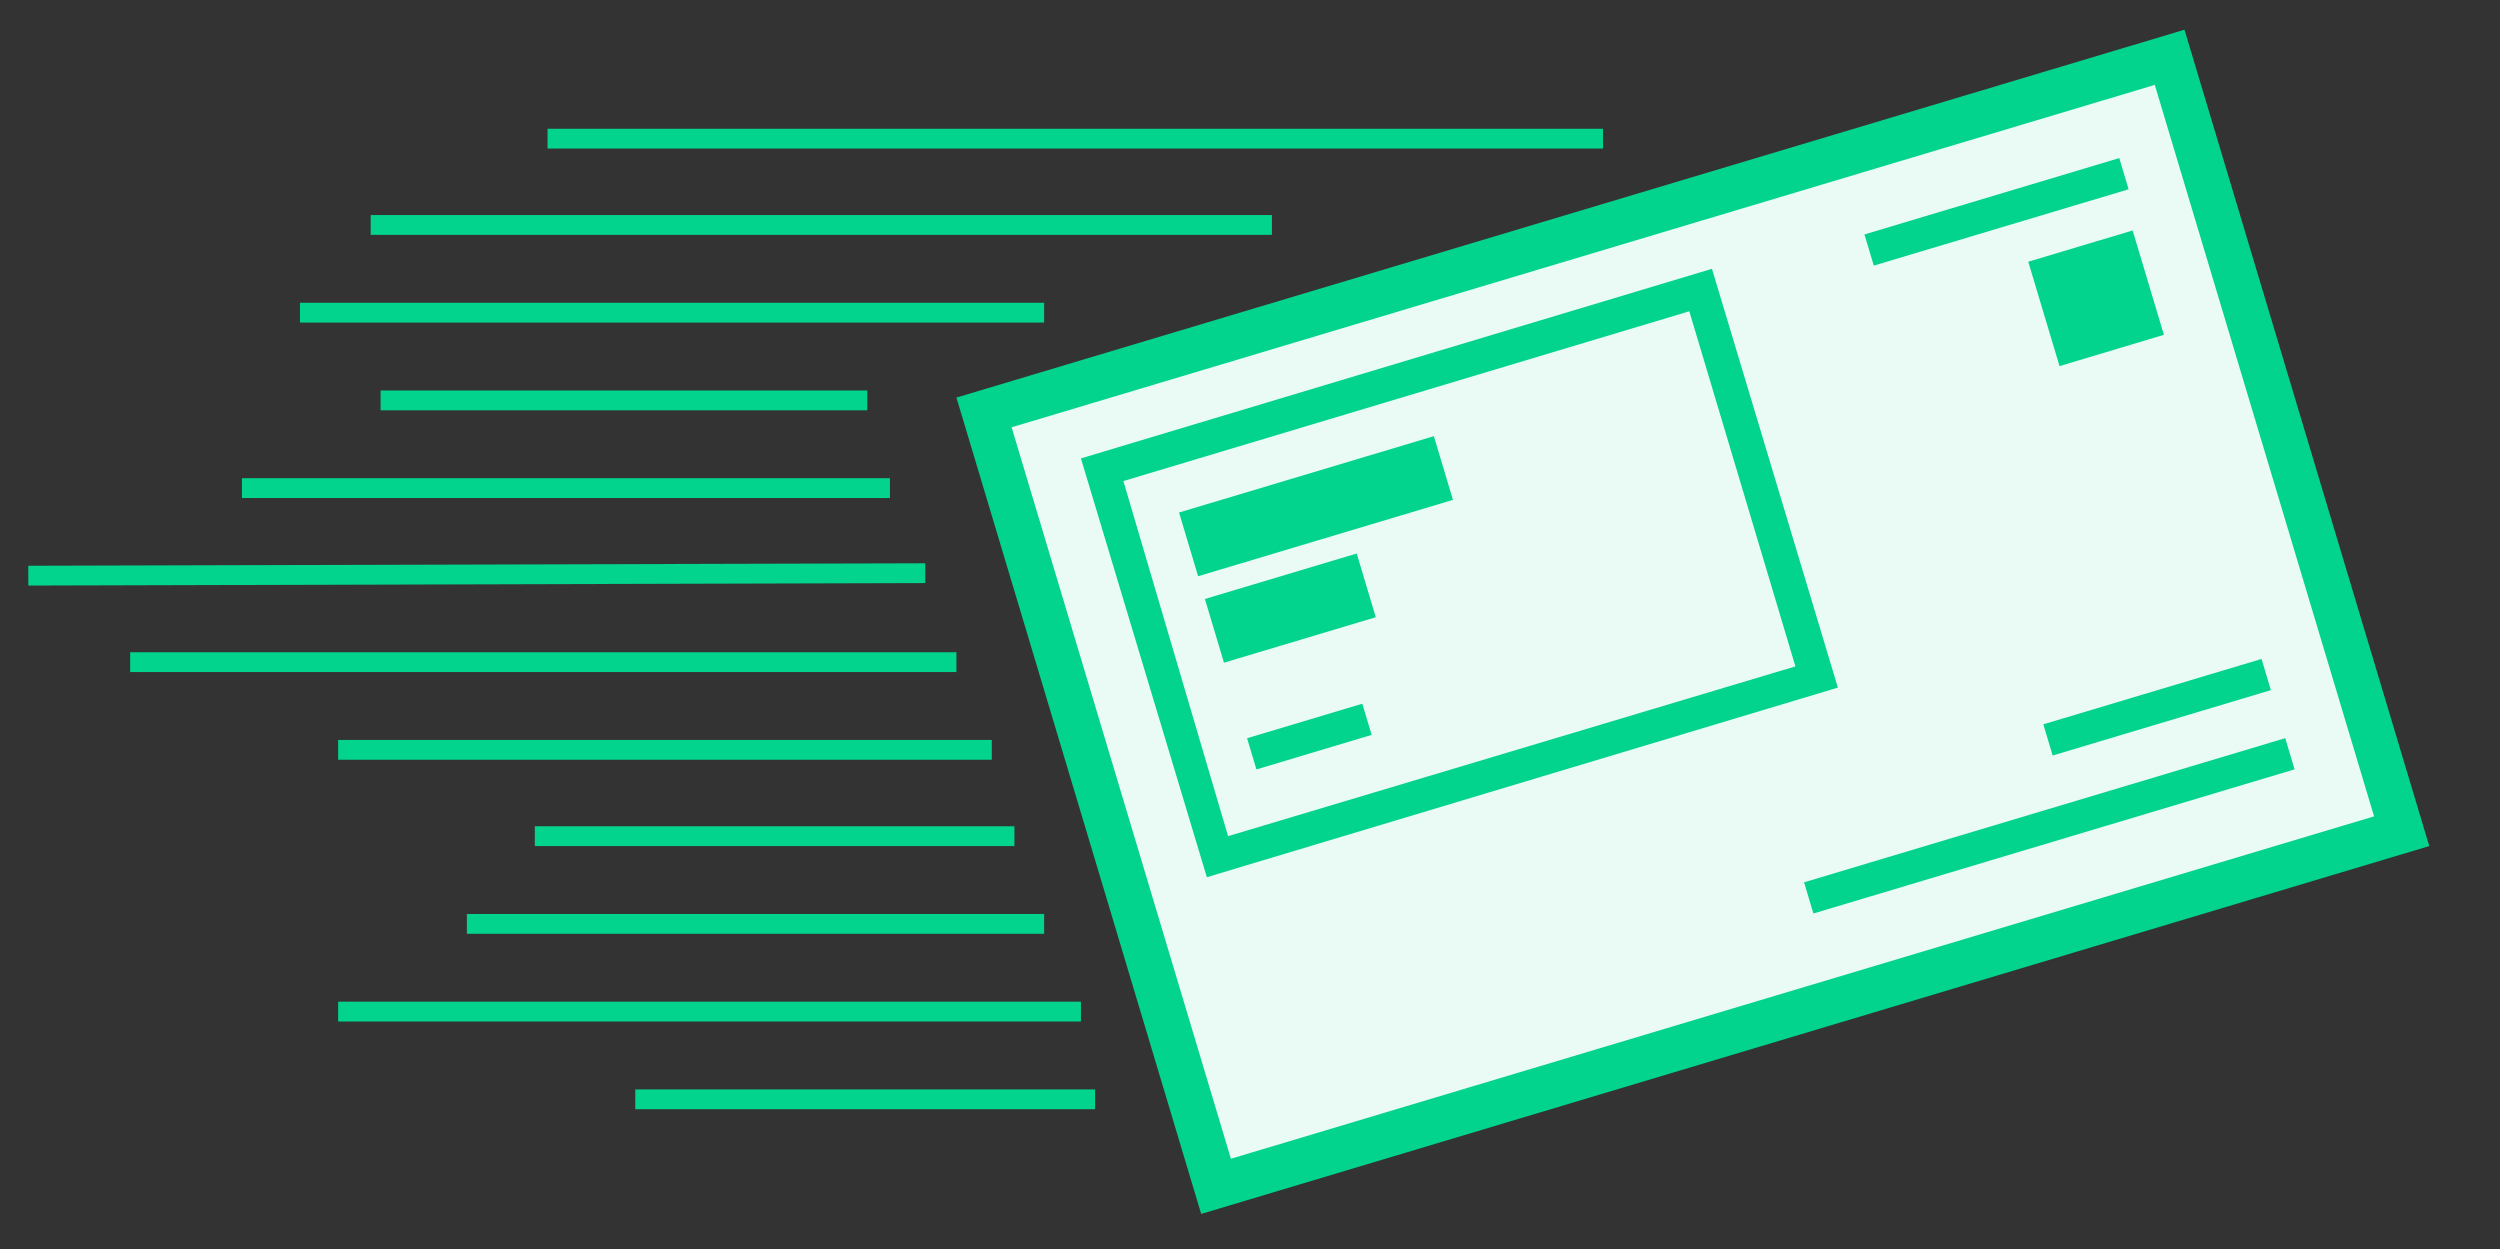 <?xml version="1.0" encoding="utf-8"?>
<!-- Generator: Adobe Illustrator 21.0.2, SVG Export Plug-In . SVG Version: 6.00 Build 0)  -->
<!DOCTYPE svg PUBLIC "-//W3C//DTD SVG 1.1//EN" "http://www.w3.org/Graphics/SVG/1.1/DTD/svg11.dtd">
<svg version="1.1" id="Layer_1" xmlns="http://www.w3.org/2000/svg" xmlns:xlink="http://www.w3.org/1999/xlink" x="0px" y="0px"
	 viewBox="0 0 176.7 88.3" style="enable-background:new 0 0 176.7 88.3;" xml:space="preserve">
<rect x="0" y="0" width="176.7" height="88.3" fill="#333333" stroke="none"/>
<style type="text/css">
	.st0{fill:#E9FBF4;}
	.st1{fill:#F8FEFC;}
	.st2{display:none;opacity:0.36;fill:#D0E9ED;}
	.st3{fill:none;stroke:#02D38D;stroke-width:5.669;stroke-miterlimit:10;}
	.st4{fill:#02D38D;}
	.st5{fill:none;stroke:#02D38D;stroke-width:8.504;stroke-miterlimit:10;}
	.st6{fill:none;stroke:#02D38D;stroke-width:4.252;stroke-miterlimit:10;}
	.st7{fill-rule:evenodd;clip-rule:evenodd;fill:#02D38D;}
	.st8{fill:none;stroke:#A5A4A4;stroke-width:4.252;stroke-miterlimit:10;}
	.st9{fill:none;stroke:#A5A4A4;stroke-width:4.252;stroke-miterlimit:10;stroke-dasharray:8.504,5.669;}
	.st10{fill:#A5A4A4;}
	.st11{opacity:0.1;}
	.st12{fill:#BFF3E3;}
	.st13{fill:#E4EAE8;}
</style>
<rect x="75.9" y="15.4" transform="matrix(0.958 -0.287 0.287 0.958 -7.581 36.211)" class="st0" width="87.5" height="57.1"/>
<path class="st4" d="M84.9,85.8L67.6,28.1l86.8-26l17.3,57.7L84.9,85.8z M71.5,30.2L87,81.9l80.8-24.2L152.3,6L71.5,30.2z"/>
<path class="st4" d="M119.4,22l7.5,25.1l-40.1,12L79.4,34L119.4,22 M121,19L76.4,32.4L85.3,62l44.6-13.4L121,19L121,19z"/>
<rect x="83.6" y="33.4" transform="matrix(0.958 -0.287 0.287 0.958 -6.34 28.22)" class="st4" width="18.8" height="4.7"/>
<rect x="85.6" y="40.6" transform="matrix(0.958 -0.287 0.287 0.958 -8.495 28.008)" class="st4" width="11.2" height="4.7"/>
<rect x="88.3" y="50.9" transform="matrix(0.958 -0.287 0.287 0.958 -11.056 28.758)" class="st4" width="8.5" height="2.3"/>
<rect x="131.7" y="13.8" transform="matrix(0.958 -0.287 0.287 0.958 1.65 41.147)" class="st4" width="18.8" height="2.3"/>
<rect x="144.3" y="17.2" transform="matrix(0.958 -0.287 0.287 0.958 0.182 43.435)" class="st7" width="7.7" height="7.7"/>
<rect x="127.1" y="57.2" transform="matrix(0.958 -0.287 0.287 0.958 -10.667 44.042)" class="st4" width="35.5" height="2.3"/>
<rect x="144.4" y="48.8" transform="matrix(0.958 -0.287 0.287 0.958 -7.919 45.888)" class="st4" width="16.1" height="2.3"/>
<g>
	<rect x="38.7" y="9.1" class="st4" width="74.6" height="1.4"/>
</g>
<g>
	<rect x="26.2" y="15.2" class="st4" width="63.7" height="1.4"/>
</g>
<g>
	<rect x="21.2" y="21.4" class="st4" width="52.6" height="1.4"/>
</g>
<g>
	<rect x="26.9" y="27.6" class="st4" width="34.4" height="1.4"/>
</g>
<g>
	<rect x="17.1" y="33.8" class="st4" width="45.8" height="1.4"/>
</g>
<g>
	
		<rect x="2" y="39.9" transform="matrix(1 -2.754810e-03 2.754810e-03 1 -0.112 9.305631e-02)" class="st4" width="63.4" height="1.4"/>
</g>
<g>
	<rect x="9.2" y="46.1" class="st4" width="58.4" height="1.4"/>
</g>
<g>
	<rect x="23.9" y="52.3" class="st4" width="46.2" height="1.4"/>
</g>
<g>
	<rect x="37.8" y="58.4" class="st4" width="33.9" height="1.4"/>
</g>
<g>
	<rect x="33" y="64.6" class="st4" width="40.8" height="1.4"/>
</g>
<g>
	<rect x="23.9" y="70.8" class="st4" width="52.5" height="1.4"/>
</g>
<g>
	<rect x="44.9" y="77" class="st4" width="32.5" height="1.4"/>
</g>
</svg>
